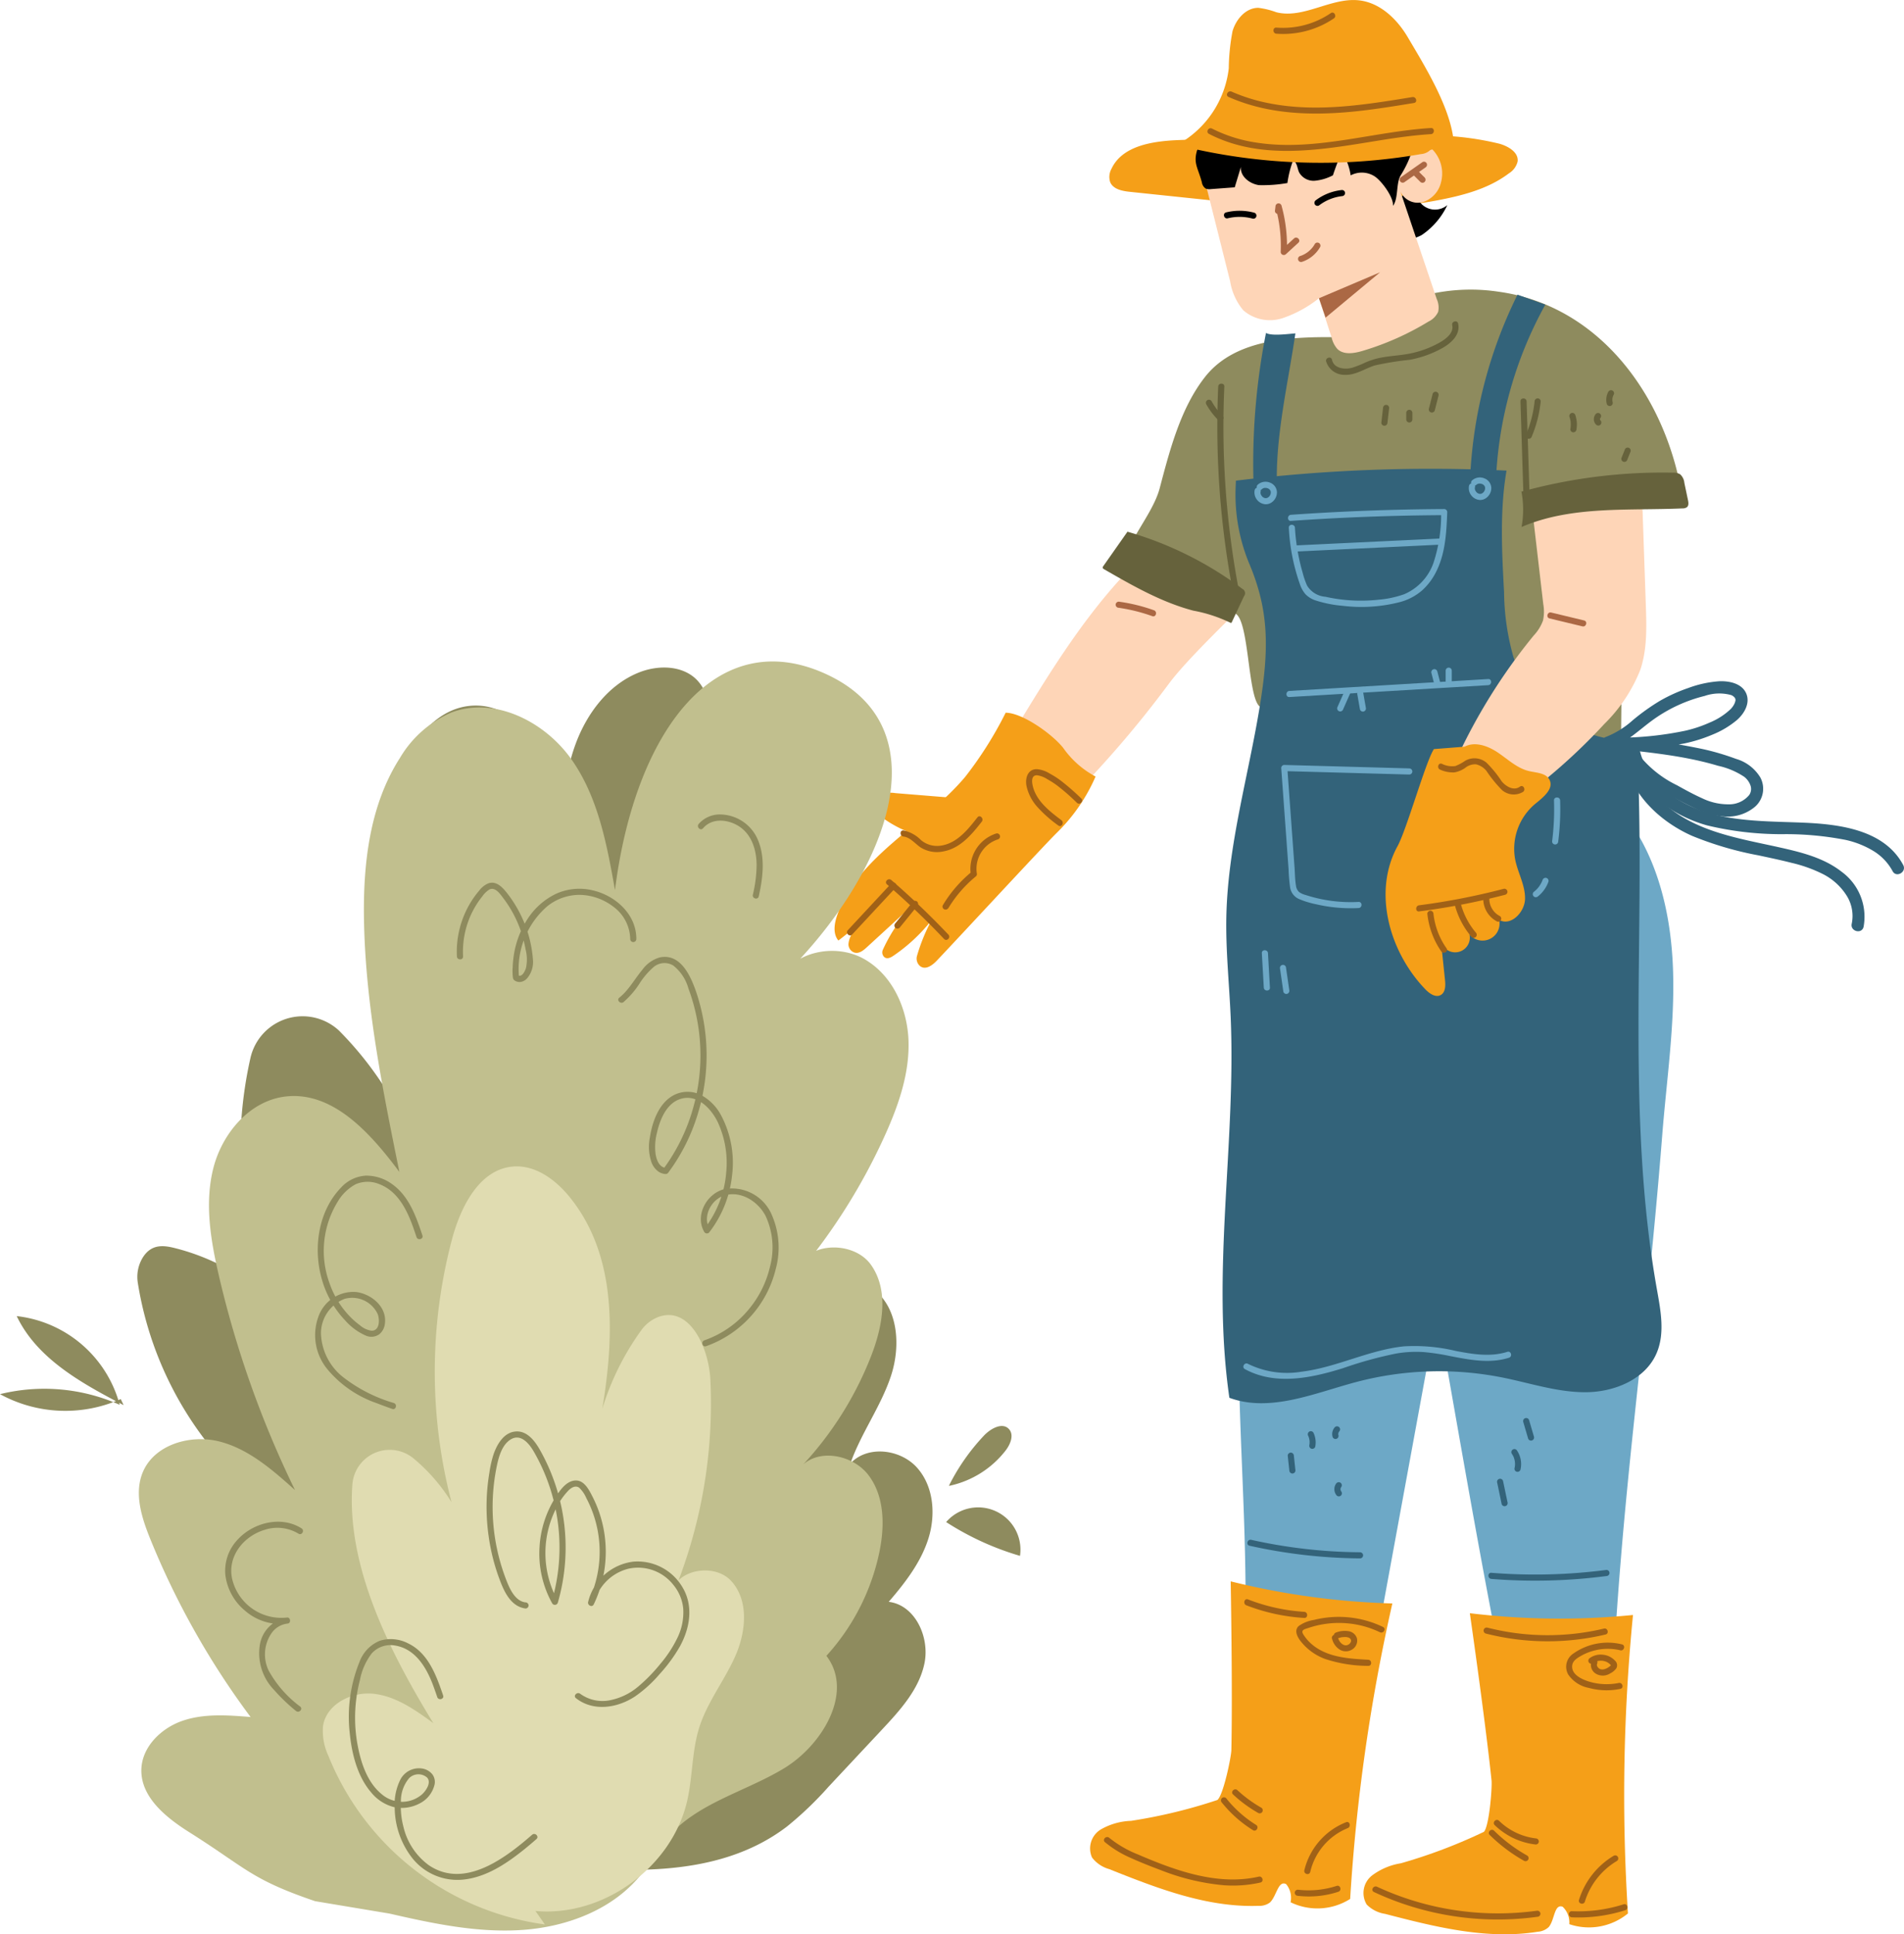 <svg xmlns="http://www.w3.org/2000/svg" width="253.137" height="257.124" viewBox="0 0 253.137 257.124">
  <g id="Grupo_176544" data-name="Grupo 176544" transform="translate(-738.778 -38.359)">
    <path id="Trazado_224605" data-name="Trazado 224605" d="M899.9,65l-10.91-1.142c-1.016-.106-2.218-.343-2.613-1.286a2.231,2.231,0,0,1,.171-1.775c1.457-3.111,5.558-3.688,8.99-3.821q15.885-.616,31.787-.577a38.85,38.85,0,0,1,10.826,1.072c1.173.343,2.54,1.14,2.394,2.353A2.553,2.553,0,0,1,939.39,61.4c-2.776,2.107-6.278,2.983-9.7,3.625-9.145,1.715-15.944.354-25.2-.561Z" fill="#f59f18"/>
    <path id="Trazado_224606" data-name="Trazado 224606" d="M926.263,62.26a5.5,5.5,0,0,0,1.574,3.283,2.534,2.534,0,0,0,3.364.079,9.851,9.851,0,0,1-3.385,3.968c-1.529.874-3.734.808-4.8-.594Z"/>
    <path id="Trazado_224607" data-name="Trazado 224607" d="M910.2,145.511a333.716,333.716,0,0,1,44.381.9c4.578,5.789,6.356,13.363,6.621,20.739s-.848,14.722-1.427,22.08c-2.292,29.1-5.518,47.581-6.794,76.746-6.845,4.3-5.272,3.391-13.061,1.239-3.856-18.53-6.746-35.773-10.071-54.517,0,0-6.829,37.214-10.279,55.931-7.323,2.159-8.8,2.878-15.881.031,2.327-27.946-2.214-46,.872-73.877Z" fill="#6da8c6"/>
    <path id="Trazado_224608" data-name="Trazado 224608" d="M873.575,135.587c4.341-7.149,8.721-14.35,14.376-20.512a68.22,68.22,0,0,0,4.587-5.156,44.575,44.575,0,0,0,2.772-4.383l5.114-8.827,9.377,9.528a1.564,1.564,0,0,1,.529.847,1.488,1.488,0,0,1-.292.9c-2.587,4.3-3.582,8.322-7.1,11.9-2.5,2.542-6.628,6.517-8.767,9.372a141.727,141.727,0,0,1-13.246,15.425,43,43,0,0,0-7.5-7.565Z" fill="#fed5b7"/>
    <path id="Trazado_224609" data-name="Trazado 224609" d="M921.378,79.07l-3.688,4.135c-6.686-.141-14.541-.011-18.684,5.238-3.262,4.133-4.7,9.722-6.046,14.814-1.007,3.812-5.162,7.847-5.14,11.79,4.053,1.4,11.063,3.435,15.116,4.838,1.943.671,1.692,11.148,3.326,12.395s6.414-4.807,6.338-2.753c-.04,1.076-.335,2.408.548,3.024a2.453,2.453,0,0,0,1.25.321q20.034,1.448,39.886,4.665.162-15.127.322-30.254a1.52,1.52,0,0,1,1.71-1.807c3.006-.378,3.226.046,6.232-.332-1.935-13.64-10.841-26.1-24.486-28a24.876,24.876,0,0,0-9.435.368,20.339,20.339,0,0,0-7.664,3.772Z" fill="#8e8b5e"/>
    <path id="Trazado_224610" data-name="Trazado 224610" d="M903.092,102.255a212.762,212.762,0,0,1,35.978-1.338c-.908,5.321-.618,10.764-.326,16.155A32.585,32.585,0,0,0,940,125.728a16.623,16.623,0,0,0,13.332,10.941c1,.128,2.138.234,2.731,1.046a3.34,3.34,0,0,1,.453,1.862c.982,23.421-1.56,47.11,2.55,70.189.505,2.835,1.09,5.863-.057,8.5-1.5,3.452-5.575,5.125-9.338,5.16s-7.4-1.2-11.093-1.944a43.056,43.056,0,0,0-19.471.585c-5.584,1.48-11.462,4.094-16.884,2.1-2.427-16.736.9-33.768.171-50.662-.192-4.42-.663-8.834-.574-13.257.19-9.493,2.94-18.724,4.462-28.1,1.245-7.669,1.181-12.665-1.384-18.789a23.936,23.936,0,0,1-1.842-10.244Z" fill="#33637a"/>
    <path id="Trazado_224611" data-name="Trazado 224611" d="M937.078,275.023c.1.987-.319,6.133-1.015,6.839a69.711,69.711,0,0,1-11.042,4.183,8.618,8.618,0,0,0-3.88,1.66,2.96,2.96,0,0,0-.661,3.821,4.33,4.33,0,0,0,2.442,1.243c6.644,1.726,13.522,3.465,20.3,2.375a2.356,2.356,0,0,0,1.451-.613c.806-.917.714-3.134,1.859-2.709a2.86,2.86,0,0,1,.883,2.315,8.155,8.155,0,0,0,7.8-1.425,245.926,245.926,0,0,1,.669-39.672,99.869,99.869,0,0,1-21.69-.236S936.237,266.973,937.078,275.023Z" fill="#f59f18"/>
    <path id="Trazado_224612" data-name="Trazado 224612" d="M902.489,270.972c-.021.992-1.082,6.045-1.861,6.659a69.534,69.534,0,0,1-11.476,2.773,8.62,8.62,0,0,0-4.057,1.165,2.958,2.958,0,0,0-1.132,3.708,4.326,4.326,0,0,0,2.268,1.538c6.377,2.541,12.984,5.124,19.844,4.887a2.352,2.352,0,0,0,1.516-.427c.914-.81,1.1-3.021,2.182-2.457a2.861,2.861,0,0,1,.588,2.407,8.151,8.151,0,0,0,7.921-.441,245.934,245.934,0,0,1,5.61-39.279,99.9,99.9,0,0,1-21.492-2.937S902.658,262.88,902.489,270.972Z" fill="#f59f18"/>
    <path id="Trazado_224613" data-name="Trazado 224613" d="M777.109,240.194A46.54,46.54,0,0,1,757.1,208.888a4.933,4.933,0,0,1,.693-3.419c1.173-1.815,2.821-1.561,4.3-1.186a29.458,29.458,0,0,1,12.3,6.524,54.936,54.936,0,0,1-2.326-31.775,7.108,7.108,0,0,1,11.756-3.7,45.369,45.369,0,0,1,7.671,10.267,69.757,69.757,0,0,1-.938-41.058c1.669-5.844,5.459-12.425,11.537-12.391,3.937.023,7.346,3.076,8.992,6.653s1.882,7.618,2.092,11.55c.289-4.4.592-8.861,2.093-13s4.39-7.992,8.486-9.614c2.579-1.021,5.862-.947,7.75,1.085,1.378,1.483,1.71,3.633,1.907,5.648a86.648,86.648,0,0,1-.871,23.242c3.839-.013,7.041,3.452,7.811,7.213s-.4,7.661-2.034,11.134c-1.607,3.408-3.745,7.036-2.818,10.688a19.769,19.769,0,0,0,1.977,4.2c3.352,6.377,3.407,14.154,1.2,21.012s-6.506,12.881-11.468,18.105Z" fill="#8e8b5e"/>
    <path id="Trazado_224614" data-name="Trazado 224614" d="M840.839,218.982a12.8,12.8,0,0,1,4.454-8.765c2.657-2.067,6.651-2.551,9.412-.624,3.506,2.447,3.867,7.627,2.522,11.686s-3.972,7.59-5.392,11.623c2.257-2.451,6.635-1.932,8.859.549s2.515,6.253,1.514,9.431-3.1,5.881-5.274,8.408c3.511.426,5.463,4.689,4.755,8.155s-3.226,6.237-5.642,8.82l-7.117,7.607a46.081,46.081,0,0,1-5.521,5.284c-9.383,7.173-22.446,6.147-34.178,4.78q9.534-31.66,20.038-63.019Z" fill="#8e8b5e"/>
    <path id="Trazado_224615" data-name="Trazado 224615" d="M872.481,133.1a50.214,50.214,0,0,1-5.36,8.5c-5.41,6.471-14.187,10.427-17.02,18.373-.4,1.123-.623,2.493.138,3.411a51.966,51.966,0,0,0,7.409-6.841l-4.926,5.194a3.1,3.1,0,0,0-1.142,2.127,1.183,1.183,0,0,0,.635,1.057c.675.32,1.293-.172,1.787-.625l6.2-5.686a22.02,22.02,0,0,0-4.041,5.987.847.847,0,0,0,.155.958c.373.357.869.106,1.243-.149a22.62,22.62,0,0,0,5.062-4.717A24.508,24.508,0,0,0,860.7,165.4a1.307,1.307,0,0,0,.371,1.354c.712.611,1.633-.044,2.228-.668,2.914-3.055,14.3-15.381,16.01-17.051a23.579,23.579,0,0,0,5.125-7.452,12.346,12.346,0,0,1-4.3-3.8c-1.405-1.79-5.368-4.651-7.644-4.684Z" fill="#f59f18"/>
    <path id="Trazado_224616" data-name="Trazado 224616" d="M868.362,143.435c-.4.992-1.747,1.071-2.812.984l-7.715-.629a4.533,4.533,0,0,0-2.03.144,1.549,1.549,0,0,0-1.055,1.576,2.006,2.006,0,0,0,.731,1.081,16.208,16.208,0,0,0,5.012,2.713c2.4.937,5.038,1.831,7.5,1.064a4.767,4.767,0,0,0,2.974-2.5,3.414,3.414,0,0,0-.584-3.722Z" fill="#f59f18"/>
    <path id="Trazado_224617" data-name="Trazado 224617" d="M942.455,105.781l1.5,12.876a5.623,5.623,0,0,1-.032,2.183,5.841,5.841,0,0,1-1.245,2.007,76.265,76.265,0,0,0-11.922,20.293l6.59,2.5a2.805,2.805,0,0,0,1.273.267,2.754,2.754,0,0,0,1.242-.59,77.332,77.332,0,0,0,12.2-10.708,20.876,20.876,0,0,0,4.8-7.224c.919-2.728.83-5.677.731-8.554q-.262-7.617-.525-15.235a22.609,22.609,0,0,0-14.224,2.493Z" fill="#fed5b7"/>
    <path id="Trazado_224618" data-name="Trazado 224618" d="M790.555,292.729c5.833,1.339,11.783,2.6,17.753,2.17s12.055-2.757,15.77-7.449c1.226-1.548,2.166-3.31,3.446-4.813,3.916-4.6,10.289-6.075,15.459-9.194s9.346-10.188,5.663-14.973a29.369,29.369,0,0,0,7.039-13.757c.726-3.484.714-7.41-1.432-10.249s-7-3.684-9.2-.89a45.6,45.6,0,0,0,9.557-15c1.521-3.919,2.395-8.662-.04-12.089s-9.213-3.012-9.7,1.164a79.379,79.379,0,0,0,11.546-18.336c1.795-3.966,3.283-8.2,3.15-12.556S857.4,167.9,853.589,165.8s-9.383-.967-11.3,2.94c14.281-13.676,22.074-33.39,6.476-40.7-14.709-6.892-25.539,7.358-28.225,28.629-1.076-6.067-2.242-12.355-5.8-17.384s-10.254-8.406-16-6.192a14.713,14.713,0,0,0-6.787,6.015c-4.032,6.278-4.913,14.071-4.783,21.532.2,11.294,2.457,22.439,4.707,33.508-3.784-5.083-8.778-10.729-15.076-10.037-4.791.526-8.482,4.873-9.663,9.545s-.347,9.6.745,14.3a134.477,134.477,0,0,0,10.115,28.477c-2.991-2.682-6.143-5.453-10.035-6.453s-8.722.417-10.227,4.142c-1.14,2.824-.115,6.02,1.032,8.841A106.578,106.578,0,0,0,772.092,266.6c-3.022-.246-6.144-.482-9.016.492s-5.449,3.49-5.506,6.521c-.068,3.64,3.255,6.335,6.334,8.277,7.687,4.847,8.164,6.252,16.763,9.191Z" fill="#c1bf8e"/>
    <path id="Trazado_224619" data-name="Trazado 224619" d="M897.893,58.116q2.214,8.814,4.429,17.628a8,8,0,0,0,1.756,3.868,5.407,5.407,0,0,0,5.2,1.047,15.955,15.955,0,0,0,4.853-2.653l1.7,5.275a3.475,3.475,0,0,0,.738,1.454c.835.829,2.217.607,3.345.272a37.165,37.165,0,0,0,8.793-3.909,2.655,2.655,0,0,0,1.277-1.293,2.751,2.751,0,0,0-.193-1.7q-2.415-7.146-4.828-14.293a2.538,2.538,0,0,0,3.016,1.4,3.624,3.624,0,0,0,2.37-2.567,4.585,4.585,0,0,0-7.979-4.112q-1.23-5.643-2.459-11.287Z" fill="#fed5b7"/>
    <path id="Trazado_224620" data-name="Trazado 224620" d="M811.219,294.177a36.309,36.309,0,0,1-28.793-22.443,7.784,7.784,0,0,1-.7-3.954c.46-2.923,3.865-4.61,6.8-4.26s5.471,2.15,7.862,3.893c-5.892-9.63-11.556-20.872-10.763-31.7a4.974,4.974,0,0,1,8.134-3.484,23.859,23.859,0,0,1,8.455,15.714,68.7,68.7,0,0,1-3.327-44.9c1.167-4.338,3.662-9.285,8.142-9.62,2.962-.222,5.652,1.784,7.517,4.1,7.669,9.506,5.494,23.3,2.918,35.243a35.391,35.391,0,0,1,6.556-17.554,5,5,0,0,1,2.213-1.761c4.193-1.622,6.776,4.029,6.987,8.277a66.16,66.16,0,0,1-5.122,28.935c-.088-3.536,5.517-4.751,7.9-2.139s1.963,6.772.527,10.005-3.711,6.083-4.778,9.456c-.986,3.117-.872,6.475-1.587,9.665-1.988,8.88-11.132,15.552-20.194,14.736Z" fill="#e0dcb1"/>
    <path id="Trazado_224621" data-name="Trazado 224621" d="M929.419,137.935c-1.085,1.61-3.613,10.675-4.835,12.9-3.336,6.063-1.109,14.05,3.694,19.032.545.565,1.358,1.14,2.044.76.638-.354.646-1.252.571-1.977q-.269-2.577-.538-5.152a1.951,1.951,0,0,0,3.789-.93,2.256,2.256,0,0,0,3.944-1.929c1.548.889,3.41-1.012,3.444-2.8s-.941-3.421-1.3-5.169a7.786,7.786,0,0,1,2.652-7.453c1.05-.855,2.509-1.992,1.9-3.2-.459-.918-1.726-.924-2.725-1.159-1.554-.365-2.769-1.528-4.087-2.427s-3.065-1.559-4.477-.815Z" fill="#f59f18"/>
    <path id="Trazado_224622" data-name="Trazado 224622" d="M934.236,101.764a61.094,61.094,0,0,1,6.294-24.233l3.7,1.324a52.677,52.677,0,0,0-6.582,23.747l-3.894-.519Z" fill="#33637a"/>
    <path id="Trazado_224623" data-name="Trazado 224623" d="M905.472,103.726a89.466,89.466,0,0,1,1.62-21.109c.736.445,3.051.117,3.909.059-.981,6.7-2.755,14.032-2.435,20.794a4.977,4.977,0,0,0-2.942.027Z" fill="#33637a"/>
    <g id="Grupo_176460" data-name="Grupo 176460">
      <path id="Trazado_224624" data-name="Trazado 224624" d="M934.091,102.909a1.58,1.58,0,0,0,1.4,1.91,1.338,1.338,0,0,0,.8-.211,1.64,1.64,0,0,0,.756-1.391,1.411,1.411,0,0,0-.9-1.26,1.553,1.553,0,0,0-1.672.277.41.41,0,0,0,0,.576.415.415,0,0,0,.575,0l.054-.05c.061-.056-.062.035-.014.012s.074-.048.113-.069c0,.027-.023,0,.036-.015a1.114,1.114,0,0,1,.14-.038c.012,0,.092-.012.018-.005s.006,0,.018,0a1,1,0,0,1,.122,0c.04,0,.083.012.122.009-.1.008-.054-.008-.011,0l.072.016c.043.012.085.031.128.041s-.093-.045-.018-.008c.022.011.044.021.065.033a.993.993,0,0,1,.1.063c-.011-.012-.02-.018.013.01.054.049.1.111.119.12l-.034-.045c.067.1.077.124.089.145.035.063-.015-.023-.01-.027s.041.131.045.148c.012.07.011.059,0-.007a.289.289,0,0,0,.005.064c0,.047,0,.093,0,.141s-.021,0,.005-.032a.3.3,0,0,0-.015.076c-.011.051-.028.1-.044.149-.026.083.035-.062.006-.013-.01.018-.018.039-.028.058-.02.039-.042.077-.065.113l-.045.064c-.007-.005.057-.067.015-.021s-.069.077-.107.112l-.059.05c-.005-.02.078-.051.01-.01l-.122.071c-.044.026-.01-.017.028-.009-.014,0-.058.021-.073.026l-.049.014-.05.011c-.045.008-.034.007.031,0a.581.581,0,0,0-.137.005c-.1,0,0,0,0,0l-.054-.01c-.044-.009-.087-.024-.131-.037-.089-.026.079.043,0,0-.025-.013-.049-.024-.073-.038s-.047-.028-.07-.043-.031-.021-.046-.032c0,.022-.056-.053-.083-.083s-.037-.041-.056-.062c-.058-.065.039.062,0-.006-.03-.047-.061-.093-.086-.142-.031-.065-.028-.058-.005,0-.017-.015-.025-.069-.032-.091s-.013-.044-.018-.066l-.012-.053c-.006-.036-.006-.036,0,0,0,.009,0-.009,0-.027s0-.064,0-.1l.005-.068c-.009.063-.009.072,0,.027,0-.018.008-.036.013-.054a.407.407,0,1,0-.785-.217Z" fill="#6da8c6"/>
    </g>
    <g id="Grupo_176461" data-name="Grupo 176461">
      <path id="Trazado_224625" data-name="Trazado 224625" d="M905.591,103.479a1.583,1.583,0,0,0,1.4,1.91,1.349,1.349,0,0,0,.8-.211,1.641,1.641,0,0,0,.755-1.391,1.41,1.41,0,0,0-.894-1.26,1.554,1.554,0,0,0-1.673.277.407.407,0,1,0,.576.576c.017-.017.036-.033.054-.05.06-.055-.062.035-.015.012s.075-.049.114-.068c0,.026-.024,0,.035-.016a1.161,1.161,0,0,1,.14-.038c.013,0,.092-.012.018-.005s.007,0,.019,0a.989.989,0,0,1,.122,0c.039,0,.083.012.122.009-.1.007-.054-.008-.011,0,.024,0,.048.01.071.017.044.011.086.03.129.04s-.093-.045-.018-.008l.065.033a.984.984,0,0,1,.1.063c-.01-.011-.019-.018.014.01.054.049.1.112.118.12l-.034-.045c.067.1.078.124.09.145.035.063-.015-.022-.01-.027s.041.131.044.148c.013.07.012.059,0-.007a.24.24,0,0,0,.005.064c0,.047,0,.094,0,.141s-.021,0,.005-.032a.3.3,0,0,0-.015.076c-.012.051-.029.1-.044.149-.027.083.034-.062.006-.013-.011.018-.018.039-.028.059a1.256,1.256,0,0,1-.066.112l-.044.064c-.007-.005.057-.067.015-.021s-.069.077-.108.112c-.005.005-.059.047-.059.05,0-.02.078-.051.01-.01-.04.024-.08.048-.121.071s-.011-.017.027-.009c-.013,0-.058.021-.072.025s-.033.01-.049.015l-.051.011c-.044.008-.034.007.032,0a.589.589,0,0,0-.138.005c-.1,0,0,0,0,0s-.058-.011-.054-.01c-.045-.009-.087-.024-.131-.037-.089-.026.079.043,0,0-.024-.013-.049-.024-.073-.038s-.047-.028-.07-.043l-.045-.032c0,.022-.056-.053-.084-.083s-.036-.041-.055-.062c-.058-.065.039.062,0-.006-.029-.047-.06-.093-.085-.142-.031-.065-.029-.058-.005,0a.246.246,0,0,1-.032-.091c-.007-.022-.013-.044-.019-.066s-.008-.035-.011-.053c-.006-.036-.006-.036,0,0,0,.009,0-.009,0-.027s0-.064,0-.1l.006-.069c-.009.063-.01.072,0,.027,0-.019.009-.037.013-.054a.407.407,0,1,0-.785-.217Z" fill="#6da8c6"/>
    </g>
    <g id="Grupo_176462" data-name="Grupo 176462">
      <path id="Trazado_224626" data-name="Trazado 224626" d="M910.411,107.6q7.914-.553,15.848-.708,2.262-.043,4.523-.055l-.407-.407a20.486,20.486,0,0,1-1.019,6.756,7.062,7.062,0,0,1-3.885,4.161,13.537,13.537,0,0,1-3.378.728,22.027,22.027,0,0,1-3.549.1,21.184,21.184,0,0,1-3.537-.488,3.122,3.122,0,0,1-2.456-1.492,11.117,11.117,0,0,1-.6-1.757q-.269-.93-.47-1.879a26.779,26.779,0,0,1-.539-4.048c-.03-.521-.844-.524-.814,0a26.35,26.35,0,0,0,1.47,7.5,3.914,3.914,0,0,0,.752,1.347,3.286,3.286,0,0,0,1.347.82,16.088,16.088,0,0,0,3.621.714,20.529,20.529,0,0,0,7.549-.49,7.4,7.4,0,0,0,2.98-1.561,8.3,8.3,0,0,0,1.842-2.429c1.261-2.46,1.393-5.269,1.5-7.978a.411.411,0,0,0-.407-.407q-7.932.041-15.856.479-2.259.126-4.515.284c-.519.036-.523.85,0,.814Z" fill="#6da8c6"/>
    </g>
    <g id="Grupo_176463" data-name="Grupo 176463">
      <path id="Trazado_224627" data-name="Trazado 224627" d="M911.089,111.675l14.815-.706,4.175-.2c.522-.025.525-.84,0-.815l-14.815.706-4.175.2c-.522.025-.525.839,0,.814Z" fill="#6da8c6"/>
    </g>
    <g id="Grupo_176464" data-name="Grupo 176464">
      <path id="Trazado_224628" data-name="Trazado 224628" d="M910.2,131.017l20.637-1.232,5.8-.346c.52-.031.524-.846,0-.815L916,129.856l-5.8.347c-.521.031-.524.845,0,.814Z" fill="#6da8c6"/>
    </g>
    <g id="Grupo_176465" data-name="Grupo 176465">
      <path id="Trazado_224629" data-name="Trazado 224629" d="M929.084,127.825l.4,1.537a.407.407,0,0,0,.785-.216q-.2-.77-.4-1.537a.407.407,0,0,0-.785.216Z" fill="#6da8c6"/>
    </g>
    <g id="Grupo_176466" data-name="Grupo 176466">
      <path id="Trazado_224630" data-name="Trazado 224630" d="M930.977,127.514v1.528a.407.407,0,0,0,.814,0v-1.528a.407.407,0,0,0-.814,0Z" fill="#6da8c6"/>
    </g>
    <g id="Grupo_176467" data-name="Grupo 176467">
      <path id="Trazado_224631" data-name="Trazado 224631" d="M917.558,130.172l-.952,2.149a.418.418,0,0,0,.146.557.412.412,0,0,0,.557-.146q.475-1.074.952-2.149a.418.418,0,0,0-.147-.557.412.412,0,0,0-.556.146Z" fill="#6da8c6"/>
    </g>
    <g id="Grupo_176468" data-name="Grupo 176468">
      <path id="Trazado_224632" data-name="Trazado 224632" d="M919.237,130.672l.347,1.981a.409.409,0,0,0,.5.284.419.419,0,0,0,.284-.5q-.174-.99-.347-1.98a.409.409,0,0,0-.5-.284.417.417,0,0,0-.284.5Z" fill="#6da8c6"/>
    </g>
    <g id="Grupo_176469" data-name="Grupo 176469">
      <path id="Trazado_224633" data-name="Trazado 224633" d="M954.616,138.646a15.459,15.459,0,0,0,5.785,5.205c1.166.677,2.363,1.325,3.584,1.9a10.6,10.6,0,0,0,4.239,1.155,5.62,5.62,0,0,0,3.9-1.322,3.183,3.183,0,0,0,.7-3.859,5.589,5.589,0,0,0-3.239-2.487,33.1,33.1,0,0,0-4.361-1.291,89.146,89.146,0,0,0-10.234-1.54v1.629a49.738,49.738,0,0,0,7.786-.863,20.219,20.219,0,0,0,3.682-1.163,12.088,12.088,0,0,0,3.268-1.957c.969-.86,1.776-2.245,1.2-3.542-.591-1.319-2.26-1.644-3.56-1.594a14.777,14.777,0,0,0-4.136.9,21.7,21.7,0,0,0-3.748,1.694,28.449,28.449,0,0,0-3.65,2.607,11.837,11.837,0,0,1-3.495,2.18.835.835,0,0,0-.569,1,.824.824,0,0,0,1,.569c2.313-.788,3.983-2.558,5.936-3.934a19.908,19.908,0,0,1,6.718-3.065,5.941,5.941,0,0,1,3.5-.116,1.112,1.112,0,0,1,.47.327.524.524,0,0,1,.1.476,2.117,2.117,0,0,1-.175.458,2.916,2.916,0,0,1-.436.593,9.026,9.026,0,0,1-2.792,1.8,17.1,17.1,0,0,1-3.255,1.088,44.153,44.153,0,0,1-7.843.916.814.814,0,0,0,0,1.629c2.734.3,5.471.611,8.174,1.136,1.36.265,2.71.584,4.038.982a10.141,10.141,0,0,1,3.466,1.461,2.5,2.5,0,0,1,.826,1.128,1.408,1.408,0,0,1-.155,1.285,3.433,3.433,0,0,1-2.714,1.246,7.912,7.912,0,0,1-3.536-.8c-1.142-.512-2.251-1.117-3.343-1.728a14.574,14.574,0,0,1-5.721-4.918.815.815,0,0,0-1.406.822Z" fill="#33637a"/>
    </g>
    <g id="Grupo_176470" data-name="Grupo 176470">
      <path id="Trazado_224634" data-name="Trazado 224634" d="M954.659,137.772c.094,5.383,4.415,9.627,9.068,11.692a44.818,44.818,0,0,0,8.856,2.6c1.467.316,2.938.623,4.392.994a18.776,18.776,0,0,1,4,1.412,8.007,8.007,0,0,1,3.221,2.8,5.082,5.082,0,0,1,.773,3.865c-.246,1.018,1.324,1.453,1.571.433a7.4,7.4,0,0,0-2.906-7.318c-2.365-1.859-5.339-2.591-8.22-3.237-5.471-1.226-11.515-2.094-15.708-6.153a10.335,10.335,0,0,1-3.419-7.1.814.814,0,0,0-1.628,0Z" fill="#33637a"/>
    </g>
    <g id="Grupo_176471" data-name="Grupo 176471">
      <path id="Trazado_224635" data-name="Trazado 224635" d="M955.016,137.362c.711,5.531,5.642,9.309,10.734,10.721a42.321,42.321,0,0,0,9.94,1.164,41.465,41.465,0,0,1,8.466.761,12.2,12.2,0,0,1,3.7,1.476,7.054,7.054,0,0,1,2.546,2.683c.494.924,1.9.1,1.406-.822-2.57-4.813-8.768-5.455-13.623-5.643-5.934-.23-12.339-.063-17.316-3.756a12.041,12.041,0,0,1-2.787-2.894,8.846,8.846,0,0,1-1.44-3.69.84.84,0,0,0-.814-.814.819.819,0,0,0-.815.814Z" fill="#33637a"/>
    </g>
    <path id="Trazado_224636" data-name="Trazado 224636" d="M940.752,103.8a70.628,70.628,0,0,1,20.433-2.609,1.719,1.719,0,0,1,.963.213,1.748,1.748,0,0,1,.565,1.144q.243,1.152.484,2.3c.068.32.114.706-.129.923a.94.94,0,0,1-.6.168c-7.221.324-14.76-.386-21.4,2.475a12.767,12.767,0,0,0-.016-4.709Z" fill="#66623c"/>
    <path id="Trazado_224637" data-name="Trazado 224637" d="M902.506,121.153l1.65-3.52a.648.648,0,0,0-.21-1,47.014,47.014,0,0,0-15.271-7.594l-3.2,4.557a.333.333,0,0,0-.087.254c.021.084.1.135.177.178,3.785,2.18,7.626,4.383,11.848,5.5a19.216,19.216,0,0,1,4.958,1.62Z" fill="#66623c"/>
    <g id="Grupo_176472" data-name="Grupo 176472">
      <path id="Trazado_224638" data-name="Trazado 224638" d="M940.925,91.71q.207,6.552.412,13.105c.016.523.83.525.814,0L941.74,91.71c-.017-.523-.831-.525-.815,0Z" fill="#66623c"/>
    </g>
    <g id="Grupo_176473" data-name="Grupo 176473">
      <path id="Trazado_224639" data-name="Trazado 224639" d="M942.8,91.717a15.131,15.131,0,0,1-1.117,4.357.423.423,0,0,0,.146.558.411.411,0,0,0,.557-.147,16.449,16.449,0,0,0,1.228-4.768.41.41,0,0,0-.407-.407.416.416,0,0,0-.407.407Z" fill="#66623c"/>
    </g>
    <g id="Grupo_176474" data-name="Grupo 176474">
      <path id="Trazado_224640" data-name="Trazado 224640" d="M900.739,89.744a117.6,117.6,0,0,0,.92,20.885q.395,2.943.935,5.864c.1.514.88.3.785-.217a116.72,116.72,0,0,1-1.946-20.7q-.012-2.916.12-5.828c.024-.524-.79-.523-.814,0Z" fill="#66623c"/>
    </g>
    <g id="Grupo_176475" data-name="Grupo 176475">
      <path id="Trazado_224641" data-name="Trazado 224641" d="M899.173,92.131a9.287,9.287,0,0,0,1.568,2.066.407.407,0,1,0,.576-.575q-.219-.218-.422-.448c-.066-.075-.131-.151-.194-.228-.034-.041-.067-.082-.1-.124-.005-.006-.051-.064-.023-.028s-.033-.044-.032-.042a8.982,8.982,0,0,1-.671-1.032.407.407,0,1,0-.7.411Z" fill="#66623c"/>
    </g>
    <g id="Grupo_176476" data-name="Grupo 176476">
      <path id="Trazado_224642" data-name="Trazado 224642" d="M915.087,86.4a2.538,2.538,0,0,0,2.514,1.786c1.429.055,2.668-.854,3.987-1.257a40.618,40.618,0,0,1,4.624-.744,14.245,14.245,0,0,0,4.224-1.5c1.2-.654,2.542-1.79,2.2-3.317-.113-.511-.9-.3-.785.216.252,1.135-1.042,1.973-1.884,2.427a13.5,13.5,0,0,1-3.735,1.344c-1.329.268-2.692.305-4.02.577a9.828,9.828,0,0,0-1.9.612,13.743,13.743,0,0,1-1.766.7c-.957.263-2.43.117-2.679-1.06-.108-.512-.893-.295-.785.217Z" fill="#66623c"/>
    </g>
    <g id="Grupo_176477" data-name="Grupo 176477">
      <path id="Trazado_224643" data-name="Trazado 224643" d="M922.652,92.583l-.224,1.964a.409.409,0,0,0,.407.408.419.419,0,0,0,.407-.408l.225-1.964a.409.409,0,0,0-.408-.407.42.42,0,0,0-.407.407Z" fill="#66623c"/>
    </g>
    <g id="Grupo_176478" data-name="Grupo 176478">
      <path id="Trazado_224644" data-name="Trazado 224644" d="M925.738,93.242v.873a.42.42,0,0,0,.119.288.408.408,0,0,0,.576,0,.425.425,0,0,0,.119-.288v-.873a.418.418,0,0,0-.119-.288.408.408,0,0,0-.576,0,.425.425,0,0,0-.119.288Z" fill="#66623c"/>
    </g>
    <g id="Grupo_176479" data-name="Grupo 176479">
      <path id="Trazado_224645" data-name="Trazado 224645" d="M929.244,90.732q-.246.975-.493,1.95a.407.407,0,0,0,.785.217q.247-.975.493-1.951a.407.407,0,0,0-.785-.216Z" fill="#66623c"/>
    </g>
    <g id="Grupo_176480" data-name="Grupo 176480">
      <path id="Trazado_224646" data-name="Trazado 224646" d="M947.434,93.762a3.534,3.534,0,0,1,.115.408,1.428,1.428,0,0,1,.041.224c0-.1,0,0,0,.021,0,.038.007.076.01.114a3.33,3.33,0,0,1,.006.424c0,.07-.011.14-.017.211-.008.1.012-.067,0,.021-.007.043-.014.086-.022.129a.415.415,0,0,0,.285.5.411.411,0,0,0,.5-.284,3.9,3.9,0,0,0-.133-1.984.407.407,0,1,0-.785.216Z" fill="#66623c"/>
    </g>
    <g id="Grupo_176481" data-name="Grupo 176481">
      <path id="Trazado_224647" data-name="Trazado 224647" d="M950.951,93.381a1.048,1.048,0,0,0-.223.376.781.781,0,0,0-.03.125,1.272,1.272,0,0,0-.019.222,1.014,1.014,0,0,0,.306.708.426.426,0,0,0,.288.12.415.415,0,0,0,.288-.12.407.407,0,0,0,0-.575.757.757,0,0,1-.061-.066l.063.082a.609.609,0,0,1-.078-.135l.041.1a.716.716,0,0,1-.043-.163l.014.108a.738.738,0,0,1,0-.169l-.015.108a.651.651,0,0,1,.045-.162l-.041.1a.619.619,0,0,1,.067-.117L951.49,94c.012-.015.024-.029.037-.043a.43.43,0,0,0,.119-.288.407.407,0,0,0-.7-.288Z" fill="#66623c"/>
    </g>
    <g id="Grupo_176482" data-name="Grupo 176482">
      <path id="Trazado_224648" data-name="Trazado 224648" d="M952.625,90.406a2.192,2.192,0,0,0-.229,1.631.411.411,0,0,0,.5.284.415.415,0,0,0,.285-.5,1.6,1.6,0,0,1-.038-.195l.014.109a1.832,1.832,0,0,1,0-.462l-.015.109a1.869,1.869,0,0,1,.127-.466l-.041.1a1.894,1.894,0,0,1,.1-.2.407.407,0,0,0-.7-.411Z" fill="#66623c"/>
    </g>
    <g id="Grupo_176483" data-name="Grupo 176483">
      <path id="Trazado_224649" data-name="Trazado 224649" d="M954.786,98.154l-.437,1.092a.4.4,0,0,0,.041.313.406.406,0,0,0,.557.147l.082-.064a.4.4,0,0,0,.1-.18l.437-1.091a.415.415,0,0,0-.041-.314.42.42,0,0,0-.244-.187.407.407,0,0,0-.313.041l-.083.064a.4.4,0,0,0-.1.179Z" fill="#66623c"/>
    </g>
    <g id="Grupo_176484" data-name="Grupo 176484">
      <path id="Trazado_224650" data-name="Trazado 224650" d="M944.79,120.566l4.375,1.054c.509.123.727-.662.217-.785l-4.375-1.054c-.509-.123-.726.662-.217.785Z" fill="#ab6844"/>
    </g>
    <g id="Grupo_176485" data-name="Grupo 176485">
      <path id="Trazado_224651" data-name="Trazado 224651" d="M887.4,119.136a22.908,22.908,0,0,1,4.579,1.13c.494.177.707-.609.217-.785a22.926,22.926,0,0,0-4.579-1.13.42.42,0,0,0-.5.284.411.411,0,0,0,.284.5Z" fill="#ab6844"/>
    </g>
    <g id="Grupo_176486" data-name="Grupo 176486">
      <path id="Trazado_224652" data-name="Trazado 224652" d="M925.474,62.591l2.828-1.979a.418.418,0,0,0,.146-.557.41.41,0,0,0-.557-.146l-2.827,1.979a.419.419,0,0,0-.147.557.41.41,0,0,0,.557.146Z" fill="#ab6844"/>
    </g>
    <g id="Grupo_176487" data-name="Grupo 176487">
      <path id="Trazado_224653" data-name="Trazado 224653" d="M926.73,61.659l.874.873a.408.408,0,0,0,.7-.288.426.426,0,0,0-.12-.288l-.873-.873a.419.419,0,0,0-.288-.119.414.414,0,0,0-.288.119.41.41,0,0,0-.119.288.43.43,0,0,0,.119.288Z" fill="#ab6844"/>
    </g>
    <path id="Trazado_224654" data-name="Trazado 224654" d="M898.034,58.024c-.7,2-.008,2.528.534,4.576a1.21,1.21,0,0,0,.5.821,1.267,1.267,0,0,0,.687.076l3.18-.237q.413-1.362.826-2.723c-.134,1.256,1.155,2.261,2.407,2.434a18.969,18.969,0,0,0,3.769-.281,14.275,14.275,0,0,1,.754-3c.551.255.551,1.021.8,1.574a2.2,2.2,0,0,0,2.1,1.12,6.453,6.453,0,0,0,2.4-.722q.528-1.593,1.187-3.14a8.112,8.112,0,0,1,1.172,3.15,3.159,3.159,0,0,1,3.2.138c.933.622,2.541,2.8,2.423,3.914.747-.98.383-3.012,1.03-4.06,1.337-2.167,2.453-4.958,1.18-7.164-.931-1.614-2.866-2.352-4.7-2.678-3.6-.639-7.3-.146-10.931.348l-8.4,1.144Z"/>
    <path id="Trazado_224655" data-name="Trazado 224655" d="M895.38,57.55a13.3,13.3,0,0,0,6.762-10.1,28.194,28.194,0,0,1,.5-4.942c.465-1.593,1.778-3.122,3.437-3.107a10.609,10.609,0,0,1,2.4.59c3.646.907,7.3-2.027,11.035-1.58,2.774.332,5.011,2.494,6.429,4.9,2.383,4.045,5.908,9.692,6.148,14.381.027.525-2.878.294-3.237.677a1.983,1.983,0,0,1-1.145.472,77.667,77.667,0,0,1-31.857-1.075Z" fill="#f59f18"/>
    <path id="Trazado_224656" data-name="Trazado 224656" d="M914.135,78.006l8.123-3.452-7.246,6.027Z" fill="#ab6844"/>
    <g id="Grupo_176488" data-name="Grupo 176488">
      <path id="Trazado_224657" data-name="Trazado 224657" d="M909.089,66.391q.038-.3.074-.6l-.8.108a19.255,19.255,0,0,1,.685,5.951.411.411,0,0,0,.7.288l1.646-1.508c.387-.354-.19-.929-.576-.575l-1.646,1.508.695.287a19.97,19.97,0,0,0-.714-6.167.409.409,0,0,0-.8.108c-.025.2-.049.4-.074.6a.409.409,0,0,0,.407.407.417.417,0,0,0,.407-.407Z" fill="#ab6844"/>
    </g>
    <g id="Grupo_176489" data-name="Grupo 176489">
      <path id="Trazado_224658" data-name="Trazado 224658" d="M911.864,73.17a4.315,4.315,0,0,0,2.426-1.979.407.407,0,0,0-.7-.411c-.057.1-.119.2-.185.3-.032.046-.065.091-.1.136s.04-.049-.009.011c-.021.026-.042.052-.064.077a3.8,3.8,0,0,1-.49.484l-.065.053c.044-.035.019-.014-.011.008s-.09.066-.137.1c-.1.066-.2.128-.3.185s-.2.1-.3.15.078-.03-.027.011c-.026.01-.052.021-.078.03-.058.022-.116.042-.175.061a.407.407,0,1,0,.217.785Z" fill="#ab6844"/>
    </g>
    <g id="Grupo_176490" data-name="Grupo 176490">
      <path id="Trazado_224659" data-name="Trazado 224659" d="M914.14,65.67a6.22,6.22,0,0,1,3.059-1.239.419.419,0,0,0,.407-.407.411.411,0,0,0-.407-.407,6.987,6.987,0,0,0-3.47,1.35.421.421,0,0,0-.146.557.41.41,0,0,0,.557.146Z"/>
    </g>
    <g id="Grupo_176491" data-name="Grupo 176491">
      <path id="Trazado_224660" data-name="Trazado 224660" d="M902.007,67.378a6.625,6.625,0,0,1,3.3.039.407.407,0,0,0,.217-.785,7.5,7.5,0,0,0-3.731-.039c-.509.125-.293.91.216.785Z"/>
    </g>
    <g id="Grupo_176492" data-name="Grupo 176492">
      <path id="Trazado_224661" data-name="Trazado 224661" d="M858.892,149.562c.916.1,1.584.994,2.315,1.468a4.105,4.105,0,0,0,3,.505c2.247-.413,3.763-2.252,5.1-3.952.32-.408-.253-.988-.576-.576-1.261,1.608-2.689,3.432-4.844,3.761a3.328,3.328,0,0,1-2.654-.726,4.613,4.613,0,0,0-2.334-1.294c-.52-.056-.516.759,0,.814Z" fill="#a06117"/>
    </g>
    <g id="Grupo_176493" data-name="Grupo 176493">
      <path id="Trazado_224662" data-name="Trazado 224662" d="M852.073,162.582l5.779-6.219c.356-.383-.219-.96-.576-.575l-5.779,6.219c-.357.383.218.96.576.575Z" fill="#a06117"/>
    </g>
    <g id="Grupo_176494" data-name="Grupo 176494">
      <path id="Trazado_224663" data-name="Trazado 224663" d="M858.38,161.682l2.346-2.883a.419.419,0,0,0,0-.576.411.411,0,0,0-.576,0l-2.345,2.883a.419.419,0,0,0,0,.576.41.41,0,0,0,.575,0Z" fill="#a06117"/>
    </g>
    <g id="Grupo_176495" data-name="Grupo 176495">
      <path id="Trazado_224664" data-name="Trazado 224664" d="M856.7,155.919a104.238,104.238,0,0,1,7.592,7.257c.361.381.936-.195.576-.576a104.651,104.651,0,0,0-7.592-7.257c-.4-.341-.973.232-.576.576Z" fill="#a06117"/>
    </g>
    <g id="Grupo_176496" data-name="Grupo 176496">
      <path id="Trazado_224665" data-name="Trazado 224665" d="M864.842,159.112a16.435,16.435,0,0,1,3.7-4.274.409.409,0,0,0,.1-.4,4.109,4.109,0,0,1,2.809-4.5.408.408,0,0,0-.217-.786,4.94,4.94,0,0,0-3.377,5.5l.1-.4a17.094,17.094,0,0,0-3.831,4.44.407.407,0,0,0,.7.41Z" fill="#a06117"/>
    </g>
    <g id="Grupo_176497" data-name="Grupo 176497">
      <path id="Trazado_224666" data-name="Trazado 224666" d="M879.9,147.394c-1.407-1.065-2.989-2.275-3.64-3.98-.211-.552-.624-2.048.415-1.995a3.336,3.336,0,0,1,1.341.517,11.581,11.581,0,0,1,1.28.82,27.731,27.731,0,0,1,2.658,2.318c.38.36.957-.214.576-.576a30.546,30.546,0,0,0-2.732-2.378,11.651,11.651,0,0,0-1.52-.967,3.748,3.748,0,0,0-1.653-.549c-1.23-.01-1.563,1.21-1.378,2.214a6.1,6.1,0,0,0,1.439,2.8,17.171,17.171,0,0,0,2.8,2.478c.417.317.823-.39.411-.7Z" fill="#a06117"/>
    </g>
    <g id="Grupo_176498" data-name="Grupo 176498">
      <path id="Trazado_224667" data-name="Trazado 224667" d="M928.545,159.824a10.727,10.727,0,0,0,1.845,5c.3.427,1,.02.7-.411a9.9,9.9,0,0,1-1.734-4.586.419.419,0,0,0-.407-.407.41.41,0,0,0-.407.407Z" fill="#a06117"/>
    </g>
    <g id="Grupo_176499" data-name="Grupo 176499">
      <path id="Trazado_224668" data-name="Trazado 224668" d="M932.247,158.853a10.808,10.808,0,0,0,2.171,4.053.41.41,0,0,0,.576,0,.415.415,0,0,0,0-.575,9.855,9.855,0,0,1-1.962-3.694.407.407,0,0,0-.785.216Z" fill="#a06117"/>
    </g>
    <g id="Grupo_176500" data-name="Grupo 176500">
      <path id="Trazado_224669" data-name="Trazado 224669" d="M935.981,157.637a3.4,3.4,0,0,0,1.755,3.173.407.407,0,1,0,.411-.7,2.486,2.486,0,0,1-1.044-1.037,2.3,2.3,0,0,1-.256-.676c-.016-.067-.029-.135-.04-.2s0,.007-.005-.036l-.009-.1a2.73,2.73,0,0,1,0-.415.411.411,0,0,0-.408-.407.415.415,0,0,0-.407.407Z" fill="#a06117"/>
    </g>
    <g id="Grupo_176501" data-name="Grupo 176501">
      <path id="Trazado_224670" data-name="Trazado 224670" d="M927.447,159.513a92.175,92.175,0,0,0,11.447-2.214.407.407,0,0,0-.216-.785,90.65,90.65,0,0,1-11.231,2.185c-.512.066-.519.881,0,.814Z" fill="#a06117"/>
    </g>
    <g id="Grupo_176502" data-name="Grupo 176502">
      <path id="Trazado_224671" data-name="Trazado 224671" d="M930.252,140.672a4.1,4.1,0,0,0,1.907.359,3.554,3.554,0,0,0,1.433-.609,2.086,2.086,0,0,1,1.417-.463,2.518,2.518,0,0,1,1.383.864,17.109,17.109,0,0,0,2.093,2.576,2.391,2.391,0,0,0,2.784.225c.418-.307.012-1.014-.411-.7-.83.609-1.84-.014-2.413-.678a15.247,15.247,0,0,0-2.039-2.506,2.487,2.487,0,0,0-2.825-.257,6.3,6.3,0,0,1-1.31.705,3.04,3.04,0,0,1-1.8-.3c-.492-.182-.7.6-.216.785Z" fill="#a06117"/>
    </g>
    <g id="Grupo_176503" data-name="Grupo 176503">
      <path id="Trazado_224672" data-name="Trazado 224672" d="M899.508,56.156c7.026,3.628,15.133,2.084,22.559.887,2.3-.372,4.618-.707,6.951-.853.52-.032.524-.846,0-.814-7.76.483-15.475,3.167-23.293,1.924a19.189,19.189,0,0,1-5.806-1.847c-.465-.24-.877.463-.411.7Z" fill="#a06117"/>
    </g>
    <g id="Grupo_176504" data-name="Grupo 176504">
      <path id="Trazado_224673" data-name="Trazado 224673" d="M902.113,51.245c5.987,2.652,12.662,2.511,19.026,1.664,1.882-.25,3.756-.555,5.63-.861.515-.085.3-.869-.217-.785-6.276,1.027-12.749,2.078-19.074.819a23.592,23.592,0,0,1-4.954-1.54c-.474-.21-.889.491-.411.7Z" fill="#a06117"/>
    </g>
    <g id="Grupo_176505" data-name="Grupo 176505">
      <path id="Trazado_224674" data-name="Trazado 224674" d="M908.477,42.84a12.02,12.02,0,0,0,7.64-2.035c.431-.293.024-1-.41-.7a11.307,11.307,0,0,1-7.23,1.924c-.523-.04-.52.774,0,.814Z" fill="#a06117"/>
    </g>
    <g id="Grupo_176506" data-name="Grupo 176506">
      <path id="Trazado_224675" data-name="Trazado 224675" d="M921.445,289.865a38.859,38.859,0,0,0,21.834,3.278.41.41,0,0,0,.284-.5.418.418,0,0,0-.5-.284,38.3,38.3,0,0,1-16.765-1.465,37.827,37.827,0,0,1-4.441-1.731c-.472-.22-.886.482-.411.7Z" fill="#a06117"/>
    </g>
    <g id="Grupo_176507" data-name="Grupo 176507">
      <path id="Trazado_224676" data-name="Trazado 224676" d="M947.763,293.229a20.488,20.488,0,0,0,7.088-.945c.5-.158.285-.944-.217-.785a19.8,19.8,0,0,1-6.871.916c-.523-.022-.522.792,0,.814Z" fill="#a06117"/>
    </g>
    <g id="Grupo_176508" data-name="Grupo 176508">
      <path id="Trazado_224677" data-name="Trazado 224677" d="M936.84,282.284a21.576,21.576,0,0,0,4.579,3.442.407.407,0,0,0,.411-.7,20.733,20.733,0,0,1-4.414-3.314c-.374-.368-.95.207-.576.575Z" fill="#a06117"/>
    </g>
    <g id="Grupo_176509" data-name="Grupo 176509">
      <path id="Trazado_224678" data-name="Trazado 224678" d="M937.5,280.972a9.33,9.33,0,0,0,5.457,2.577.409.409,0,0,0,.407-.407.416.416,0,0,0-.407-.407,8.434,8.434,0,0,1-4.882-2.339c-.375-.366-.951.209-.575.576Z" fill="#a06117"/>
    </g>
    <g id="Grupo_176510" data-name="Grupo 176510">
      <path id="Trazado_224679" data-name="Trazado 224679" d="M954.415,256.943a7.923,7.923,0,0,0-6.5,1.25,2.091,2.091,0,0,0-.638,2.765,4.26,4.26,0,0,0,2.741,1.774,8.921,8.921,0,0,0,4.182.128c.513-.1.3-.889-.216-.785a8.015,8.015,0,0,1-3.927-.18c-.963-.292-2.453-.957-2.244-2.219.1-.583.687-.934,1.156-1.2a7.135,7.135,0,0,1,1.665-.685,7.241,7.241,0,0,1,3.567-.059c.51.12.727-.665.216-.786Z" fill="#a06117"/>
    </g>
    <g id="Grupo_176511" data-name="Grupo 176511">
      <path id="Trazado_224680" data-name="Trazado 224680" d="M936.322,255.509a33.343,33.343,0,0,0,15.914.125c.51-.121.294-.907-.216-.785a32.437,32.437,0,0,1-15.481-.125.407.407,0,0,0-.217.785Z" fill="#a06117"/>
    </g>
    <g id="Grupo_176512" data-name="Grupo 176512">
      <path id="Trazado_224681" data-name="Trazado 224681" d="M950.4,259.13a1.368,1.368,0,0,0,.508,1.69,1.826,1.826,0,0,0,1.94-.011,2.318,2.318,0,0,0,.805-.658.828.828,0,0,0-.184-1.063,2.475,2.475,0,0,0-1.456-.75,2.514,2.514,0,0,0-1.868.422.419.419,0,0,0-.146.557.411.411,0,0,0,.557.146,1.974,1.974,0,0,1,.253-.162c.041-.022.083-.043.125-.061-.059.025.069-.024.089-.031a2.411,2.411,0,0,1,.29-.073l.059-.01c-.069.01,0,0,.012,0,.053,0,.106-.008.16-.009a2.5,2.5,0,0,1,.3.013c.068.007-.056-.01.012,0l.059.01c.059.011.118.025.176.041a1.4,1.4,0,0,1,.487.214,1.48,1.48,0,0,1,.378.34c.07.089,0,.014.017.008,0-.045.09-.116-.019-.019-.078.07-.16.148-.238.2a1.9,1.9,0,0,1-.62.313.92.92,0,0,1-.593-.012c-.025-.013-.055-.03-.084-.047s-.045-.028-.067-.044c.035.025,0,0-.013-.011a1.411,1.411,0,0,1-.127-.129c-.017-.024-.035-.052-.052-.081s-.025-.046-.037-.069c-.028-.057.018.08-.011-.029-.006-.024-.035-.157-.025-.078a.685.685,0,0,1,0-.15c-.009.1.051-.124.018-.053a.419.419,0,0,0-.146-.557.411.411,0,0,0-.557.146Z" fill="#a06117"/>
    </g>
    <g id="Grupo_176513" data-name="Grupo 176513">
      <path id="Trazado_224682" data-name="Trazado 224682" d="M922.647,254.629a13.594,13.594,0,0,0-9.183-.932,4.7,4.7,0,0,0-2.029.813c-.6.562-.22,1.341.174,1.893a7.327,7.327,0,0,0,3.4,2.5,18.439,18.439,0,0,0,5.669.9c.524.028.522-.786,0-.814-2.714-.146-5.786-.331-7.83-2.369a4.942,4.942,0,0,1-.57-.672c-.133-.19-.472-.594-.3-.833.134-.191.5-.267.71-.338q.518-.177,1.048-.31a12.773,12.773,0,0,1,4.063-.329,12.5,12.5,0,0,1,4.437,1.193c.47.226.884-.476.411-.7Z" fill="#a06117"/>
    </g>
    <g id="Grupo_176514" data-name="Grupo 176514">
      <path id="Trazado_224683" data-name="Trazado 224683" d="M915.871,256.169a2.35,2.35,0,0,0,.953,1.425,1.553,1.553,0,0,0,1.691.046,1.37,1.37,0,0,0,.657-1.541,1.385,1.385,0,0,0-1.1-.906,3.205,3.205,0,0,0-1.667.174.416.416,0,0,0-.284.5.411.411,0,0,0,.5.284,3.432,3.432,0,0,1,.544-.152l.079-.014c.014,0,.083-.014.026,0s.038,0,.042,0l.064-.006a2.714,2.714,0,0,1,.285-.009c.046,0,.092,0,.138.008.026,0,.1.015,0,0l.059.01a2.127,2.127,0,0,1,.249.067c.087.028-.057-.033-.007,0,.015.009.032.016.048.024.036.019.069.041.1.063.053.034-.023-.013-.019-.015l.039.035.037.038c.039.042.034.05,0,0,.022.035.044.069.064.106s.027.083,0-.006c.006.019.014.037.019.056s.012.044.017.066c.019.076,0,.007,0-.009,0,.023,0,.044,0,.066,0,.045-.013.09,0,.022-.011.048-.028.094-.039.141s.046-.075-.005.009c-.012.019-.021.039-.032.058s-.088.116-.034.055a1.555,1.555,0,0,1-.12.123c-.017.015-.034.031-.053.045.064-.05,0,0-.016.007a1.523,1.523,0,0,1-.136.077c-.018.009-.07.022,0,0-.022.007-.043.016-.066.023l-.066.019c-.035.008-.1.016-.028.009a1.144,1.144,0,0,1-.155.005c-.024,0-.1-.015-.013,0l-.07-.014c-.046-.01-.09-.025-.135-.039-.073-.023-.017-.005,0,0-.032-.014-.063-.029-.094-.046-.051-.028-.1-.06-.149-.093-.091-.06.032.034-.015-.011-.021-.021-.045-.039-.066-.059a1.679,1.679,0,0,1-.125-.128s-.072-.088-.036-.043-.027-.038-.033-.046a2.305,2.305,0,0,1-.186-.333c-.026-.057.018.056,0,0-.011-.034-.026-.068-.037-.1-.02-.063-.037-.127-.052-.192a.41.41,0,0,0-.5-.284.416.416,0,0,0-.284.5Z" fill="#a06117"/>
    </g>
    <g id="Grupo_176515" data-name="Grupo 176515">
      <path id="Trazado_224684" data-name="Trazado 224684" d="M904.482,251.753a25.609,25.609,0,0,0,7.693,1.679c.523.032.521-.782,0-.814a24.938,24.938,0,0,1-7.477-1.65c-.488-.189-.7.6-.216.785Z" fill="#a06117"/>
    </g>
    <g id="Grupo_176516" data-name="Grupo 176516">
      <path id="Trazado_224685" data-name="Trazado 224685" d="M901.217,277.966a16.317,16.317,0,0,0,4.143,3.675c.446.277.856-.427.411-.7a15.661,15.661,0,0,1-3.978-3.548.41.41,0,0,0-.576,0,.417.417,0,0,0,0,.576Z" fill="#a06117"/>
    </g>
    <g id="Grupo_176517" data-name="Grupo 176517">
      <path id="Trazado_224686" data-name="Trazado 224686" d="M902.717,276.9a17.716,17.716,0,0,0,3.358,2.465.407.407,0,0,0,.411-.7,16.836,16.836,0,0,1-3.193-2.337c-.383-.357-.96.217-.576.575Z" fill="#a06117"/>
    </g>
    <g id="Grupo_176518" data-name="Grupo 176518">
      <path id="Trazado_224687" data-name="Trazado 224687" d="M885.68,283.236a14.254,14.254,0,0,0,3.487,2.121c1.284.579,2.6,1.1,3.919,1.592a30.1,30.1,0,0,0,8.472,2.021,16.673,16.673,0,0,0,4.788-.365c.51-.117.294-.9-.217-.785-5.46,1.245-11.1-.811-16.065-2.952a14.629,14.629,0,0,1-3.808-2.207c-.4-.34-.975.234-.576.575Z" fill="#a06117"/>
    </g>
    <g id="Grupo_176519" data-name="Grupo 176519">
      <path id="Trazado_224688" data-name="Trazado 224688" d="M911.323,290.37a12.619,12.619,0,0,0,5.382-.536c.5-.161.284-.948-.216-.785a12.044,12.044,0,0,1-5.166.507.409.409,0,0,0-.407.407.417.417,0,0,0,.407.407Z" fill="#a06117"/>
    </g>
    <g id="Grupo_176520" data-name="Grupo 176520">
      <path id="Trazado_224689" data-name="Trazado 224689" d="M953.342,285.031a10.447,10.447,0,0,0-4.638,5.886c-.154.5.631.716.785.216a9.59,9.59,0,0,1,4.264-5.4.407.407,0,0,0-.411-.7Z" fill="#a06117"/>
    </g>
    <g id="Grupo_176521" data-name="Grupo 176521">
      <path id="Trazado_224690" data-name="Trazado 224690" d="M917.744,280.586a9.176,9.176,0,0,0-5.554,6.386c-.118.509.667.727.785.216a8.34,8.34,0,0,1,4.985-5.817c.482-.189.272-.977-.216-.785Z" fill="#a06117"/>
    </g>
    <g id="Grupo_176522" data-name="Grupo 176522">
      <path id="Trazado_224691" data-name="Trazado 224691" d="M904.288,220.357c4.07,2.217,8.891,1.17,13.072-.135a53.009,53.009,0,0,1,7.066-1.943,15.592,15.592,0,0,1,3.649-.187,29.936,29.936,0,0,1,3.522.534c2.567.494,5.243,1.028,7.8.216.5-.158.285-.944-.217-.785-2.238.709-4.576.319-6.828-.112a23.585,23.585,0,0,0-6.935-.615c-4.686.492-8.944,2.8-13.611,3.371a11.752,11.752,0,0,1-7.112-1.047c-.461-.251-.872.452-.411.7Z" fill="#6da8c6"/>
    </g>
    <g id="Grupo_176523" data-name="Grupo 176523">
      <path id="Trazado_224692" data-name="Trazado 224692" d="M906.54,165.06q.131,2.291.26,4.581c.029.521.844.525.814,0l-.259-4.581c-.03-.521-.844-.525-.815,0Z" fill="#6da8c6"/>
    </g>
    <g id="Grupo_176524" data-name="Grupo 176524">
      <path id="Trazado_224693" data-name="Trazado 224693" d="M908.959,167.131q.221,1.528.442,3.055a.41.41,0,0,0,.5.285.419.419,0,0,0,.284-.5q-.22-1.527-.442-3.055a.411.411,0,0,0-.5-.285.417.417,0,0,0-.284.5Z" fill="#6da8c6"/>
    </g>
    <g id="Grupo_176525" data-name="Grupo 176525">
      <path id="Trazado_224694" data-name="Trazado 224694" d="M926.143,140.5l-16.619-.457a.411.411,0,0,0-.407.407l.784,10.8q.094,1.316.191,2.632a23.915,23.915,0,0,0,.2,2.407,2.022,2.022,0,0,0,1.155,1.562,11.737,11.737,0,0,0,2.294.708,20.391,20.391,0,0,0,5.658.507c.522-.027.525-.841,0-.814a19.341,19.341,0,0,1-7.033-.921,2.733,2.733,0,0,1-.862-.385,1.338,1.338,0,0,1-.427-.874c-.131-.782-.132-1.6-.189-2.393q-.089-1.215-.176-2.429l-.372-5.128-.412-5.668-.407.407,16.619.457a.407.407,0,0,0,0-.814Z" fill="#6da8c6"/>
    </g>
    <g id="Grupo_176526" data-name="Grupo 176526">
      <path id="Trazado_224695" data-name="Trazado 224695" d="M943.257,157.509a4.392,4.392,0,0,0,1.387-1.95.41.41,0,0,0-.285-.5.417.417,0,0,0-.5.285c-.017.045-.034.089-.052.134s0,.006.008-.018a.49.49,0,0,1-.029.066c-.035.079-.074.156-.114.232a4.178,4.178,0,0,1-.289.464l-.034.046c-.037.048-.031.019,0,0a.584.584,0,0,0-.082.1c-.058.07-.119.137-.182.2a4.005,4.005,0,0,1-.406.365.41.41,0,0,0-.119.288.406.406,0,0,0,.407.407.472.472,0,0,0,.288-.119Z" fill="#6da8c6"/>
    </g>
    <g id="Grupo_176527" data-name="Grupo 176527">
      <path id="Trazado_224696" data-name="Trazado 224696" d="M945.945,150.212a34.046,34.046,0,0,0,.252-5.453c-.017-.522-.832-.525-.814,0a34.032,34.032,0,0,1-.252,5.453.409.409,0,0,0,.407.407.417.417,0,0,0,.407-.407Z" fill="#6da8c6"/>
    </g>
    <g id="Grupo_176528" data-name="Grupo 176528">
      <path id="Trazado_224697" data-name="Trazado 224697" d="M937.056,248.245a73.393,73.393,0,0,0,15.3-.382.421.421,0,0,0,.407-.407.409.409,0,0,0-.407-.407,73.392,73.392,0,0,1-15.3.382c-.522-.042-.519.772,0,.814Z" fill="#33637a"/>
    </g>
    <g id="Grupo_176529" data-name="Grupo 176529">
      <path id="Trazado_224698" data-name="Trazado 224698" d="M904.909,243.833a69.778,69.778,0,0,0,14.686,1.683.407.407,0,0,0,0-.814,68.729,68.729,0,0,1-14.47-1.654c-.51-.114-.728.671-.216.785Z" fill="#33637a"/>
    </g>
    <g id="Grupo_176530" data-name="Grupo 176530">
      <path id="Trazado_224699" data-name="Trazado 224699" d="M937.828,235.444q.3,1.427.595,2.851a.408.408,0,0,0,.786-.217l-.6-2.85a.407.407,0,0,0-.785.216Z" fill="#33637a"/>
    </g>
    <g id="Grupo_176531" data-name="Grupo 176531">
      <path id="Trazado_224700" data-name="Trazado 224700" d="M939.782,231.615c.053.08.1.161.147.245.022.043.044.085.064.128.011.024.042.1.016.034a2.913,2.913,0,0,1,.155.532c.008.041.015.082.021.124-.014-.1,0,.052.005.069a2.657,2.657,0,0,1,.009.268c0,.09-.008.179-.017.268-.006.048-.006.047,0,0,0,.024-.007.047-.012.071-.008.047-.018.093-.029.14a.407.407,0,1,0,.785.216,3.237,3.237,0,0,0-.441-2.5.407.407,0,1,0-.7.411Z" fill="#33637a"/>
    </g>
    <g id="Grupo_176532" data-name="Grupo 176532">
      <path id="Trazado_224701" data-name="Trazado 224701" d="M941.292,227.37l.642,2.187a.407.407,0,0,0,.785-.216l-.642-2.187a.407.407,0,1,0-.785.216Z" fill="#33637a"/>
    </g>
    <g id="Grupo_176533" data-name="Grupo 176533">
      <path id="Trazado_224702" data-name="Trazado 224702" d="M909.982,231.862q.105.982.212,1.966a.417.417,0,0,0,.407.407.411.411,0,0,0,.407-.407q-.106-.982-.212-1.966a.417.417,0,0,0-.407-.407.411.411,0,0,0-.407.407Z" fill="#33637a"/>
    </g>
    <g id="Grupo_176534" data-name="Grupo 176534">
      <path id="Trazado_224703" data-name="Trazado 224703" d="M912.705,229.221c.012.026.049.139.014.027.008.025.02.05.029.075.023.059.042.119.06.18s.032.122.045.184c.006.026.011.053.016.08l.008.053h0c0-.037-.005-.037,0,0l.005.054.006.081q0,.095,0,.189c0,.063-.005.127-.011.189s-.006.059,0,0c-.011.007-.015.091-.018.106a.439.439,0,0,0,.041.314.407.407,0,0,0,.744-.1,3.015,3.015,0,0,0-.241-1.845.41.41,0,0,0-.557-.146.419.419,0,0,0-.146.557Z" fill="#33637a"/>
    </g>
    <g id="Grupo_176535" data-name="Grupo 176535">
      <path id="Trazado_224704" data-name="Trazado 224704" d="M916.248,228.074a1.359,1.359,0,0,0-.308,1.27.417.417,0,0,0,.187.243.406.406,0,0,0,.556-.146.42.42,0,0,0,.042-.314.733.733,0,0,1-.027-.13l.014.108a.966.966,0,0,1,0-.24l-.015.108a1,1,0,0,1,.067-.245l-.042.1a.975.975,0,0,1,.121-.207l-.063.083c.014-.018.028-.035.043-.051a.431.431,0,0,0,.119-.288.414.414,0,0,0-.119-.288.408.408,0,0,0-.576,0Z" fill="#33637a"/>
    </g>
    <g id="Grupo_176536" data-name="Grupo 176536">
      <path id="Trazado_224705" data-name="Trazado 224705" d="M916.411,235.585a1.234,1.234,0,0,0-.228.753,1.273,1.273,0,0,0,.065.391,1.392,1.392,0,0,0,.24.424.406.406,0,0,0,.288.119.406.406,0,0,0,.407-.407l-.015-.108a.409.409,0,0,0-.1-.18l.054.07a.824.824,0,0,1-.109-.188l.041.1a.937.937,0,0,1-.06-.225l.014.108a1.036,1.036,0,0,1,0-.249l-.014.108a.975.975,0,0,1,.062-.225l-.041.1a.842.842,0,0,1,.1-.174.407.407,0,0,0-.46-.6l-.1.041a.408.408,0,0,0-.146.146Z" fill="#33637a"/>
    </g>
    <g id="Grupo_176537" data-name="Grupo 176537">
      <path id="Trazado_224706" data-name="Trazado 224706" d="M808.642,251.366c-1.388-.182-2.1-1.807-2.543-2.946a26.862,26.862,0,0,1-1.224-15.4c.259-1.183.709-2.658,1.816-3.326,1.307-.79,2.4.517,3.007,1.544a25.51,25.51,0,0,1,2.455,19.947l.744-.1a13.078,13.078,0,0,1-.267-12.045,9.174,9.174,0,0,1,1.762-2.592c.378-.357.923-.682,1.406-.312a4.163,4.163,0,0,1,.926,1.353,15.25,15.25,0,0,1,.28,13.737l.744.314a6.265,6.265,0,0,1,4.6-4.657,5.971,5.971,0,0,1,5.982,2.188,5.8,5.8,0,0,1,1.285,3.138,7.716,7.716,0,0,1-.782,3.881,16.215,16.215,0,0,1-2.237,3.417,22.14,22.14,0,0,1-2.839,2.937,8.342,8.342,0,0,1-3.886,1.929,5.046,5.046,0,0,1-3.948-.855c-.407-.321-.987.251-.576.576,2.325,1.832,5.542,1.31,7.868-.234a17.129,17.129,0,0,0,3.252-2.956,20.479,20.479,0,0,0,2.707-3.694c1.353-2.463,1.837-5.44.292-7.935a6.924,6.924,0,0,0-6.472-3.328,7.071,7.071,0,0,0-6.027,5.377c-.092.427.53.749.744.313a16.1,16.1,0,0,0-.128-14.269c-.484-.946-1.155-2.355-2.432-2.2-1.182.141-1.988,1.394-2.571,2.312a13.814,13.814,0,0,0-2.073,6.552,13.569,13.569,0,0,0,1.691,7.467.412.412,0,0,0,.744-.1,26.393,26.393,0,0,0-2.455-20.434c-.723-1.246-1.826-2.6-3.444-2.278-1.393.277-2.213,1.75-2.641,2.976a14.745,14.745,0,0,0-.561,2.459c-.152.919-.261,1.847-.321,2.777a27.94,27.94,0,0,0,.229,5.715,26.965,26.965,0,0,0,1.614,6.13c.6,1.518,1.5,3.2,3.283,3.431a.41.41,0,0,0,.407-.408.418.418,0,0,0-.407-.407Z" fill="#8e8b5e"/>
    </g>
    <g id="Grupo_176538" data-name="Grupo 176538">
      <path id="Trazado_224707" data-name="Trazado 224707" d="M797.692,263.735c-.891-2.62-1.963-5.623-4.634-6.912a5,5,0,0,0-3.789-.358,4.84,4.84,0,0,0-2.7,2.819,19.428,19.428,0,0,0-1.3,9.391c.272,2.787,1.008,5.823,2.888,7.988a5.7,5.7,0,0,0,3.143,1.948,5.081,5.081,0,0,0,3.241-.508,3.761,3.761,0,0,0,1.967-2.356,1.683,1.683,0,0,0-.28-1.566,2.171,2.171,0,0,0-1.309-.729A2.774,2.774,0,0,0,792,274.935a7.392,7.392,0,0,0-.747,3.755,11.013,11.013,0,0,0,2.4,6.742,7.657,7.657,0,0,0,6.749,2.778c3.011-.323,5.652-2.081,7.961-3.925.589-.471,1.164-.96,1.733-1.456.4-.345-.182-.919-.575-.576-3.541,3.088-8.969,7.253-13.718,4.058a8.817,8.817,0,0,1-3.4-5.166,10.717,10.717,0,0,1-.324-3.235,4.732,4.732,0,0,1,1.091-3.179,1.747,1.747,0,0,1,2.388-.084c.608.656-.14,1.751-.659,2.225a4.076,4.076,0,0,1-2.542,1,4.2,4.2,0,0,1-2.859-1.035c-1.89-1.566-2.718-4.107-3.164-6.437a19.915,19.915,0,0,1,.3-8.733,8.418,8.418,0,0,1,1.56-3.513,3.341,3.341,0,0,1,3.052-1.063c2.624.388,4.108,2.728,5,5.007.239.611.452,1.231.663,1.852.168.493.954.281.785-.217Z" fill="#8e8b5e"/>
    </g>
    <g id="Grupo_176539" data-name="Grupo 176539">
      <path id="Trazado_224708" data-name="Trazado 224708" d="M821.689,171.553a11.568,11.568,0,0,0,2.072-2.389,10.06,10.06,0,0,1,1.948-2.283,2.239,2.239,0,0,1,2.592-.164,5.858,5.858,0,0,1,2,3.032,25.572,25.572,0,0,1,.631,15.887,24.908,24.908,0,0,1-4,8.168l.351-.2c-.875-.093-1.212-1.067-1.341-1.809a7.386,7.386,0,0,1,.176-2.842c.386-1.729,1.247-3.9,3.094-4.5,2.212-.723,4.037,1.181,4.95,2.981a12.91,12.91,0,0,1,1.162,6.814,13.921,13.921,0,0,1-2.852,7.381l.64.082c-.972-1.667.238-3.917,1.988-4.442,2.191-.658,4.43.791,5.443,2.682a9.908,9.908,0,0,1,.61,6.772,13.7,13.7,0,0,1-2.855,5.721,13.309,13.309,0,0,1-5.865,4.08c-.493.167-.282.954.216.785a14.51,14.51,0,0,0,9.256-10.227,10.835,10.835,0,0,0-.659-7.542,5.761,5.761,0,0,0-6.124-3.119c-2.377.552-4,3.489-2.713,5.7a.409.409,0,0,0,.639.083,14.894,14.894,0,0,0,3.061-7.639,13.424,13.424,0,0,0-1.485-7.987,6.518,6.518,0,0,0-2.673-2.675,3.988,3.988,0,0,0-3.429-.047c-2.09.971-3.015,3.567-3.339,5.685a6.368,6.368,0,0,0,.206,3.31,2.623,2.623,0,0,0,.929,1.248,1.892,1.892,0,0,0,.626.273.985.985,0,0,0,.447.035c.192-.053.293-.252.4-.4a25.351,25.351,0,0,0,3.715-7.435,26.429,26.429,0,0,0-.165-16.333c-.725-2.1-2.055-5.175-4.826-4.615a4.324,4.324,0,0,0-2.323,1.625c-.707.849-1.288,1.794-1.993,2.645a7.46,7.46,0,0,1-1.087,1.089c-.41.326.169.9.576.576Z" fill="#8e8b5e"/>
    </g>
    <g id="Grupo_176540" data-name="Grupo 176540">
      <path id="Trazado_224709" data-name="Trazado 224709" d="M794.939,202.579c-.837-2.5-1.775-5.206-4.012-6.8a5.806,5.806,0,0,0-3.487-1.143,4.836,4.836,0,0,0-3.312,1.578c-3.06,3.157-3.741,8.113-2.555,12.22a13.076,13.076,0,0,0,3.109,5.463,7.861,7.861,0,0,0,2.785,2.027,1.815,1.815,0,0,0,1.773-.229,2.135,2.135,0,0,0,.715-1.427c.271-2.2-1.806-3.9-3.806-4.159a4.928,4.928,0,0,0-5.062,3.34,7.137,7.137,0,0,0,1.192,6.893,14.8,14.8,0,0,0,6.63,4.557c.666.265,1.341.509,2.017.748.495.174.708-.612.216-.785a20.238,20.238,0,0,1-6.784-3.469,7.706,7.706,0,0,1-2.906-5.719,4.911,4.911,0,0,1,3.133-4.655,3.746,3.746,0,0,1,4.4,2c.287.733.3,2.25-.815,2.229a2.958,2.958,0,0,1-1.538-.722,10.187,10.187,0,0,1-1.063-.893,11.966,11.966,0,0,1-2.983-4.7,12.467,12.467,0,0,1,1.114-10.873,6.175,6.175,0,0,1,2.385-2.291,4.044,4.044,0,0,1,3.17.017c2.273.884,3.492,3.134,4.3,5.3.212.568.406,1.143.6,1.718.166.494.953.283.785-.216Z" fill="#8e8b5e"/>
    </g>
    <path id="Trazado_224710" data-name="Trazado 224710" d="M755.212,225.144c-5.571-2.9-11.508-6.168-14.212-11.836A16.032,16.032,0,0,1,754.691,225.1a24.6,24.6,0,0,0-15.913-1.416,18.106,18.106,0,0,0,16.053.652Z" fill="#8e8b5e"/>
    <path id="Trazado_224711" data-name="Trazado 224711" d="M864.935,235.862a27.832,27.832,0,0,1,4.653-6.662c.89-.944,2.463-1.828,3.336-.868.7.773.188,2.015-.45,2.844a12.848,12.848,0,0,1-7.4,4.675Z" fill="#8e8b5e"/>
    <path id="Trazado_224712" data-name="Trazado 224712" d="M864.487,240.634a37.529,37.529,0,0,0,9.9,4.546,5.621,5.621,0,0,0-9.806-4.508Z" fill="#8e8b5e"/>
    <g id="Grupo_176541" data-name="Grupo 176541">
      <path id="Trazado_224713" data-name="Trazado 224713" d="M800.342,165.488a11.882,11.882,0,0,1,.764-4.848,11.676,11.676,0,0,1,1.139-2.225,10.964,10.964,0,0,1,.656-.9,3.226,3.226,0,0,1,.944-.915c.778-.385,1.442.618,1.842,1.143a15.661,15.661,0,0,1,2.96,6.792,5.284,5.284,0,0,1,.054,2.517c-.141.433-.552,1.307-1.113.917l.2.351a11.042,11.042,0,0,1,3.723-9.466,6.816,6.816,0,0,1,4.48-1.539,7.58,7.58,0,0,1,4.326,1.567,5.453,5.453,0,0,1,2.247,4.3.407.407,0,0,0,.814,0c.021-3.3-2.815-5.806-5.864-6.485a7.521,7.521,0,0,0-4.773.457,9.3,9.3,0,0,0-3.888,3.463,12.276,12.276,0,0,0-1.811,5.057,13.052,13.052,0,0,0-.106,1.326,6.309,6.309,0,0,0,.046,1.374c.078.386.606.548.955.523a1.431,1.431,0,0,0,.957-.535,3.357,3.357,0,0,0,.741-2.419,16.206,16.206,0,0,0-.555-3.169,16.453,16.453,0,0,0-2.893-5.7c-.6-.762-1.437-1.681-2.512-1.28a2.971,2.971,0,0,0-1.173.936,12.5,12.5,0,0,0-.961,1.283,12.674,12.674,0,0,0-2,5.931,12.186,12.186,0,0,0-.015,1.553c.027.522.841.525.814,0Z" fill="#8e8b5e"/>
    </g>
    <g id="Grupo_176542" data-name="Grupo 176542">
      <path id="Trazado_224714" data-name="Trazado 224714" d="M832.248,148.462c1.148-1.356,3.121-1.21,4.552-.4,1.879,1.066,2.545,3.191,2.569,5.247a17.6,17.6,0,0,1-.5,3.989c-.113.51.672.728.785.216.56-2.527.914-5.306-.212-7.734a5.515,5.515,0,0,0-4.9-3.155,3.718,3.718,0,0,0-2.872,1.261c-.337.4.236.976.575.575Z" fill="#8e8b5e"/>
    </g>
    <g id="Grupo_176543" data-name="Grupo 176543">
      <path id="Trazado_224715" data-name="Trazado 224715" d="M778.871,241.526c-2.765-1.755-6.58-.736-8.639,1.649a6,6,0,0,0-1.488,4.59,7.3,7.3,0,0,0,2.548,4.647,7.189,7.189,0,0,0,5.761,1.762c.448-.07.348-.849-.109-.8a4.391,4.391,0,0,0-3.628,3.687,7.01,7.01,0,0,0,1.885,5.925,24.67,24.67,0,0,0,2.92,2.807c.4.339.974-.234.575-.576a14.955,14.955,0,0,1-4.2-4.786,4.978,4.978,0,0,1,.321-4.883,3.016,3.016,0,0,1,2.124-1.36l-.108-.8a6.723,6.723,0,0,1-7.2-5.182c-.634-2.986,1.552-5.656,4.327-6.486a5.431,5.431,0,0,1,4.5.509c.444.281.853-.423.411-.7Z" fill="#8e8b5e"/>
    </g>
  </g>
</svg>
